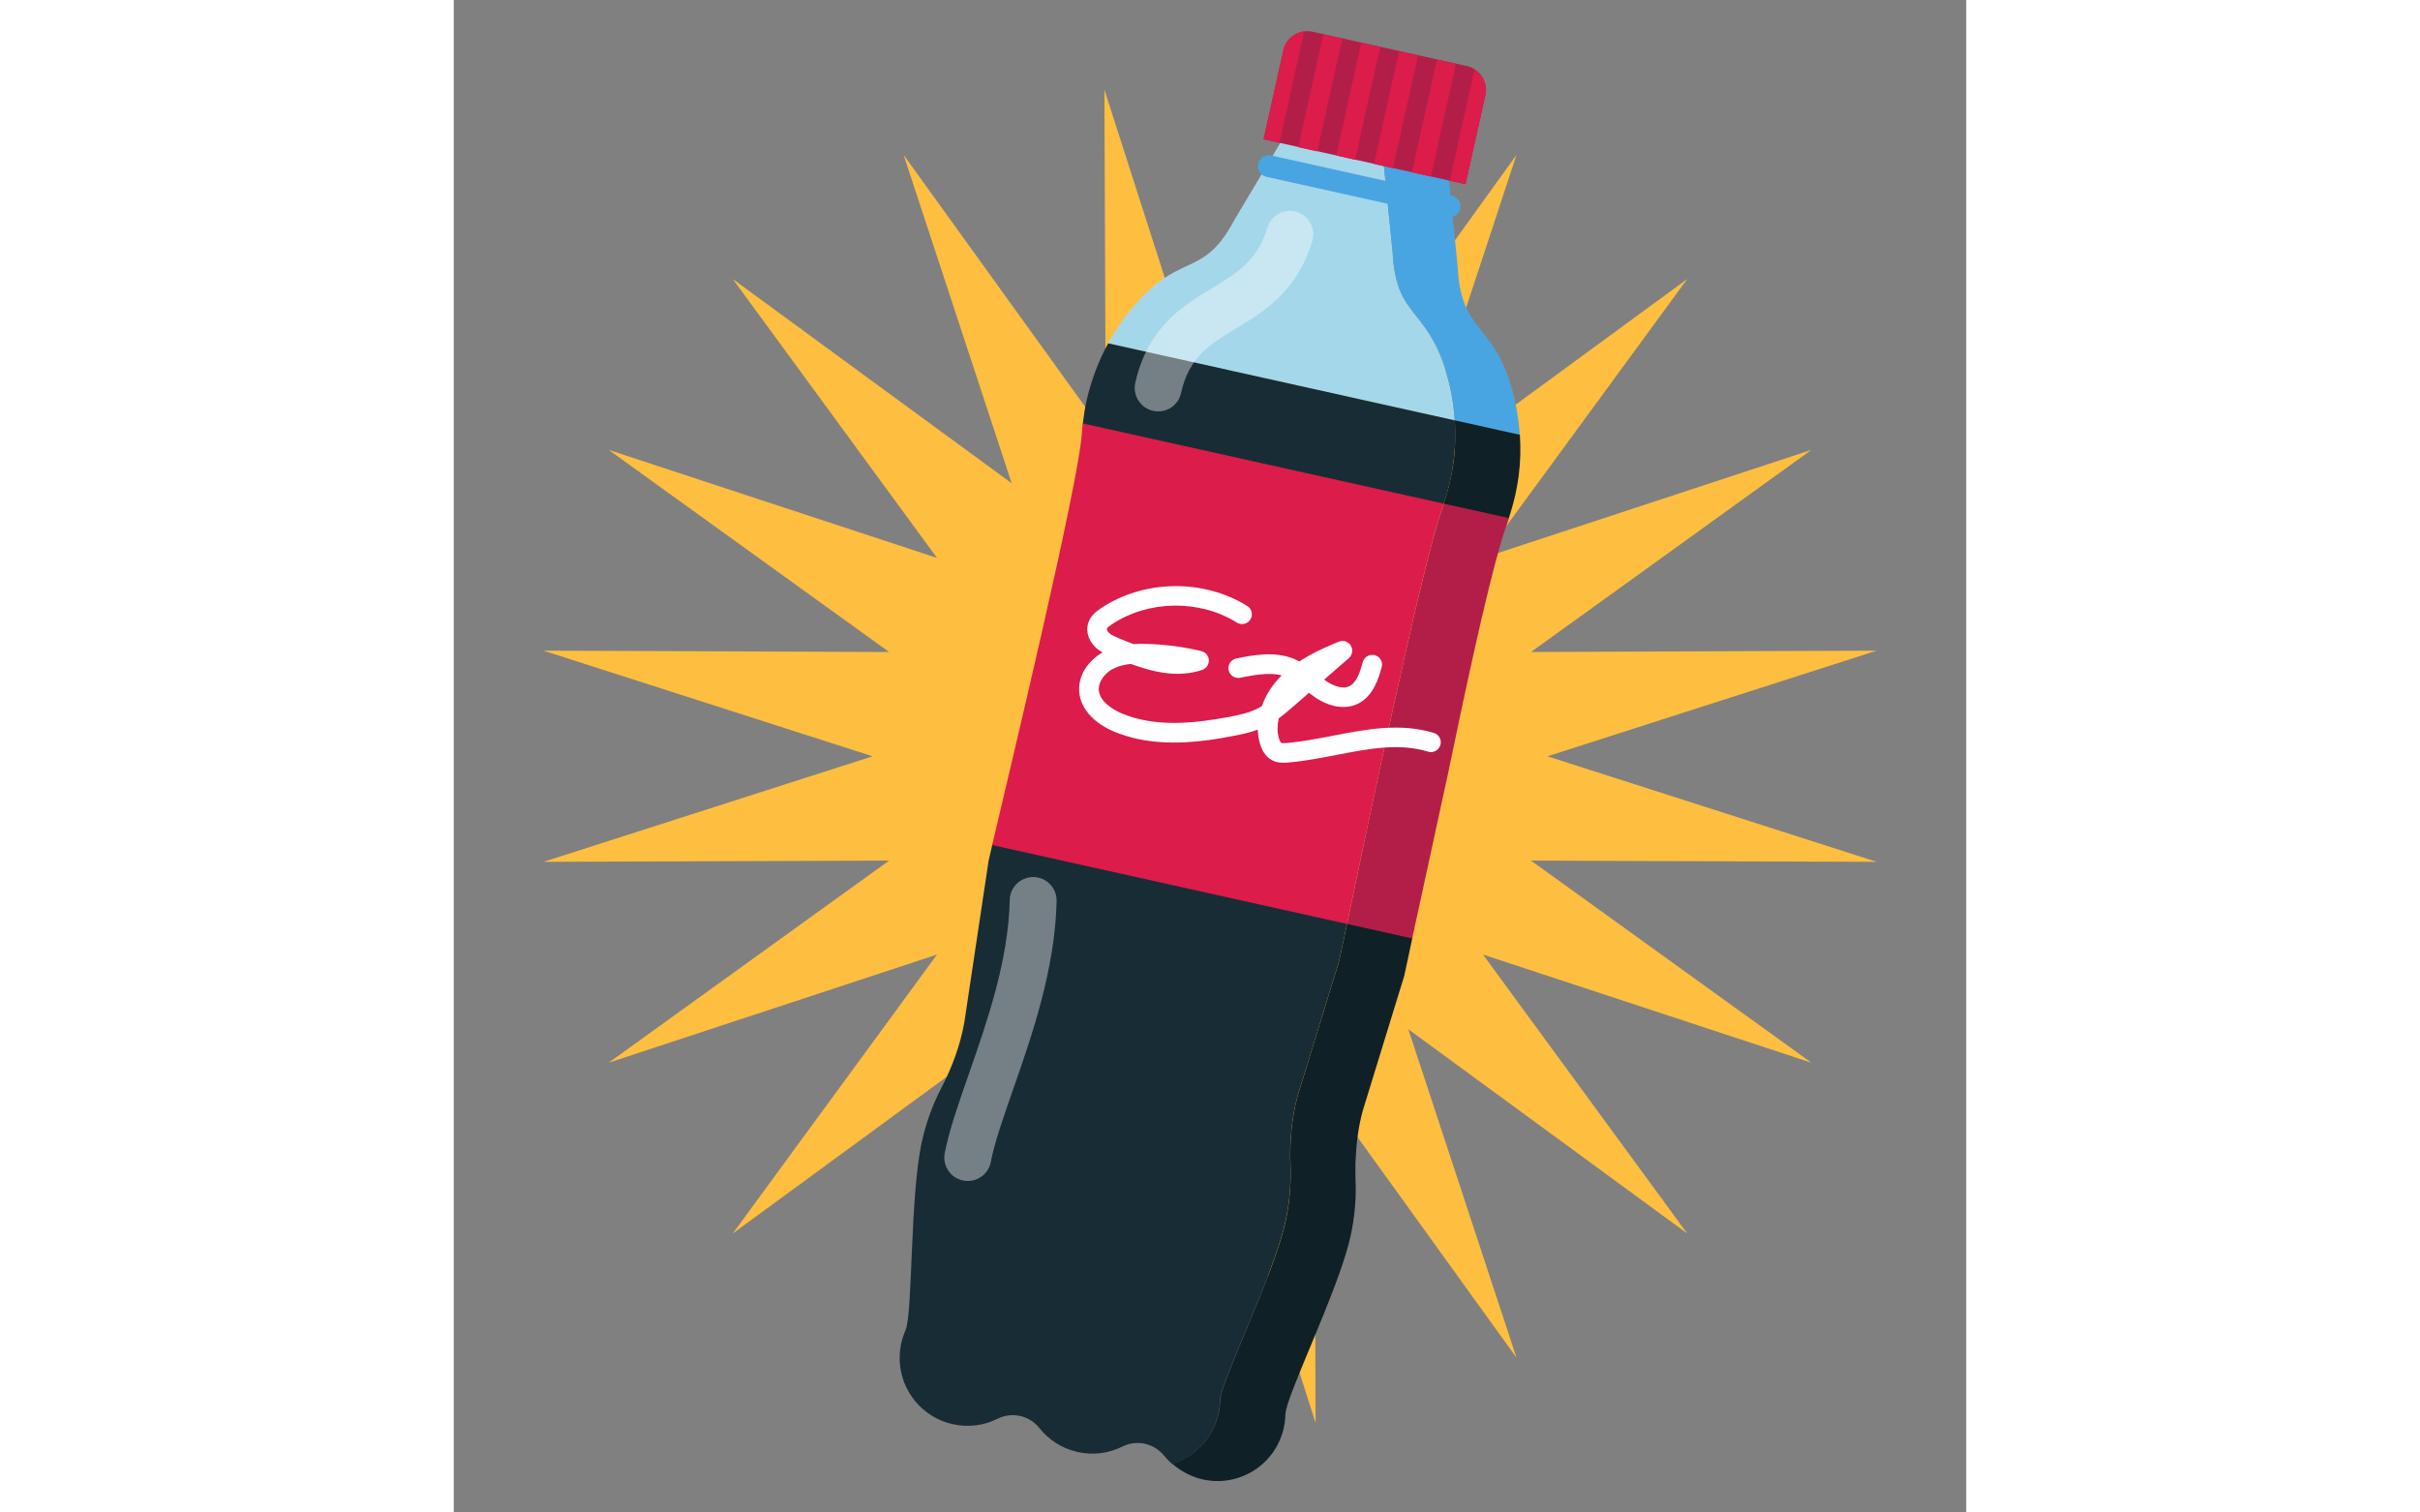 <?xml version="1.0" encoding="utf-8"?>
<!-- Generator: Adobe Illustrator 25.1.0, SVG Export Plug-In . SVG Version: 6.00 Build 0)  -->
<svg version="1.1" id="Layer_1" xmlns="http://www.w3.org/2000/svg" xmlns:xlink="http://www.w3.org/1999/xlink" width="128" height="80"
	 viewBox="0 0 133.27 133.27" style="enable-background:new 0 0 133.27 133.27;" xml:space="preserve">
<rect x="0" y="0" width="133.27" height="133.27" fill="#808080" stroke="none"/>
<style type="text/css">
	.st1{fill:#FEBE40;}
	.st2{fill:#A4D7EA;}
	.st3{fill:#48A5E2;}
	.st4{fill:#182C35;}
	.st5{fill:#0F2027;}
	.st6{fill:#DC1C4B;}
	.st7{fill:#B31E48;}
	.st8{opacity:0.4;}
	.st9{fill:#FFFFFF;}
</style>
<polygon class="st1" points="66.64,36.9 75.94,7.9 75.83,38.36 93.64,13.65 84.11,42.58 108.69,24.58 90.69,49.16 119.63,39.64
	94.92,57.45 125.38,57.33 96.37,66.64 125.38,75.94 94.92,75.83 119.63,93.64 90.69,84.11 108.69,108.69 84.11,90.69 93.64,119.63
	75.83,94.92 75.94,125.38 66.64,96.37 57.33,125.38 57.45,94.92 39.64,119.63 49.16,90.69 24.58,108.69 42.58,84.11 13.65,93.64
	38.36,75.83 7.9,75.94 36.9,66.64 7.9,57.33 38.36,57.45 13.65,39.64 42.58,49.16 24.58,24.58 49.16,42.58 39.64,13.65 57.45,38.36
	57.33,7.9 "/>
<g>
	<g>
		<g>
			<path class="st2" d="M87.38,32.59c-1.7-5.47-4.36-4.64-4.65-10.36l-0.89-8.79l5.73,1.27l0.89,8.79
				c0.29,5.72,2.95,4.88,4.65,10.36c0.42,1.35,0.69,2.75,0.81,4.18c-0.11-1.43-0.38-2.83-0.8-4.18c-1.7-5.47-4.36-4.63-4.66-10.35
				l-0.89-8.79l-14.14-3.14l-4.68,7.86c-2.61,4.91-4.58,2.9-8.35,6.99c-1.06,1.15-1.98,2.44-2.74,3.84l30.54,6.79
				C88.11,35.52,87.83,34.02,87.38,32.59z"/>
		</g>
		<g>
			<path class="st3" d="M88.46,23.51l-0.89-8.79l-5.73-1.27l0.89,8.79c0.29,5.72,2.95,4.88,4.65,10.36
				c0.45,1.44,0.73,2.93,0.82,4.46l5.73,1.27c-0.01-0.09-0.01-0.19-0.02-0.28c-0.11-1.43-0.38-2.83-0.81-4.18
				C91.42,28.39,88.75,29.23,88.46,23.51z"/>
		</g>
		<g>
			<path class="st4" d="M55.81,37.47l31.4,6.98c0.41-1.2,0.71-2.46,0.88-3.77c0.16-1.22,0.19-2.44,0.11-3.64l-30.54-6.79
				c-0.84,1.55-1.49,3.24-1.9,5.05c-0.16,0.7-0.26,1.4-0.34,2.1C55.56,37.43,55.68,37.44,55.81,37.47z"/>
		</g>
		<g>
			<path class="st4" d="M73.72,102.73c-0.08-2.08,0.09-4.15,0.63-6.16l3.64-11.82c0.17-0.75,0.42-1.95,0.74-3.45l-31.26-6.95
				c-0.15,0.64-0.27,1.16-0.35,1.54l-2.13,14.19c-0.36,2.03-1.08,3.96-2.03,5.79c-0.76,1.46-1.34,3.04-1.71,4.72
				c-1.06,4.76-0.8,15.14-1.44,16.61c-1.56,3.58,0.55,7.49,4.16,8.29c1.39,0.31,2.77,0.11,3.95-0.48c1.26-0.63,2.8-0.29,3.68,0.82
				c0.82,1.03,1.98,1.8,3.37,2.11c1.39,0.31,2.77,0.11,3.95-0.48c1.26-0.63,2.8-0.29,3.68,0.82c0.21,0.26,0.44,0.49,0.69,0.71
				c2.34-0.72,4.16-2.86,4.23-5.63c0.04-1.6,4.68-10.89,5.74-15.65C73.64,106.04,73.78,104.37,73.72,102.73z"/>
		</g>
		<g>
			<path class="st5" d="M87.21,44.45l5.73,1.27c0.24-0.71,0.44-1.43,0.61-2.18c0.11-0.52,0.21-1.05,0.28-1.59
				c0.16-1.22,0.19-2.44,0.11-3.64l-5.73-1.27c0.08,1.2,0.05,2.41-0.11,3.64C87.92,41.99,87.61,43.25,87.21,44.45z"/>
		</g>
		<g>
			<path class="st5" d="M79.45,102.85c0-0.13-0.01-0.26,0-0.4c0-0.15,0.02-0.3,0.03-0.46c0.06-1.4,0.25-2.79,0.62-4.14l3.64-11.83
				c0.17-0.75,0.42-1.94,0.74-3.45l-5.74-1.28c-0.32,1.5-0.57,2.69-0.74,3.45l-3.64,11.82c-0.54,2.01-0.71,4.08-0.63,6.16
				c0.06,1.64-0.08,3.3-0.45,4.97c-1.06,4.76-5.69,14.05-5.74,15.65c-0.07,2.77-1.9,4.92-4.24,5.63c0.03,0.02,0.05,0.04,0.08,0.06
				c0.2,0.17,0.41,0.34,0.64,0.48c0.07,0.05,0.15,0.09,0.22,0.14c0.2,0.12,0.42,0.23,0.64,0.33c0.07,0.03,0.13,0.06,0.2,0.09
				c0.29,0.12,0.6,0.22,0.92,0.29c3.61,0.8,7.18-1.84,7.28-5.74c0.01-0.4,0.3-1.27,0.75-2.42c1.36-3.51,4.18-9.65,4.98-13.23
				c0.37-1.67,0.52-3.35,0.45-4.98C79.44,103.61,79.44,103.23,79.45,102.85z"/>
		</g>
	</g>
	<g>
		<g>
			<path class="st6" d="M87.06,44.89c0.06-0.17,0.11-0.34,0.17-0.51l-31.8-7.07c-0.04,0.31-0.07,0.61-0.09,0.92
				c-0.3,4.49-6.43,29.97-7.9,36.23l31.26,6.95C80.31,73.71,85.4,49.42,87.06,44.89z"/>
		</g>
		<g>
			<path class="st7" d="M87.24,44.38c-0.06,0.17-0.11,0.34-0.17,0.51c-1.66,4.53-6.76,28.82-8.36,36.52l5.74,1.28
				c0.3-1.45,2.8-12.81,3.18-14.64c1.44-6.94,3.32-15.78,4.66-20.3c0.01-0.04,0.03-0.09,0.04-0.13c0.05-0.15,0.09-0.3,0.13-0.44
				c0.02-0.07,0.04-0.14,0.07-0.21c0.04-0.11,0.07-0.22,0.11-0.33c0.06-0.17,0.11-0.33,0.17-0.48c0.06-0.17,0.11-0.34,0.17-0.51
				L87.24,44.38z"/>
		</g>
	</g>
	<g>
		<path class="st3" d="M87.53,19.12l-15.92-3.54c-0.52-0.11-0.84-0.63-0.73-1.15v0c0.11-0.52,0.63-0.84,1.15-0.73l15.92,3.54
			c0.52,0.11,0.84,0.63,0.73,1.15v0C88.56,18.9,88.04,19.23,87.53,19.12z"/>
	</g>
	<g>
		<path class="st7" d="M90.9,8.38l-1.75,7.85l-17.8-3.96l1.75-7.85c0.2-0.91,0.96-1.55,1.83-1.66c0.24-0.03,0.48-0.02,0.72,0.03
			l13.63,3.03c0.25,0.06,0.47,0.15,0.67,0.28C90.69,6.58,91.1,7.48,90.9,8.38z"/>
	</g>
	<g>
		<g>
			<path class="st6" d="M74.93,2.77l-2.18,9.82l-1.39-0.31l1.75-7.85C73.3,3.51,74.06,2.87,74.93,2.77z"/>
		</g>
		<g>
			
				<rect x="71.26" y="7.32" transform="matrix(0.217 -0.976 0.976 0.217 51.805 80.931)" class="st6" width="10.18" height="1.71"/>
		</g>
		<g>
			
				<rect x="74.61" y="8.06" transform="matrix(0.217 -0.976 0.976 0.217 53.696 84.775)" class="st6" width="10.18" height="1.71"/>
		</g>
		<g>
			<rect x="77.94" y="8.8" transform="matrix(0.217 -0.976 0.976 0.217 55.583 88.61)" class="st6" width="10.18" height="1.71"/>
		</g>
		<g>
			
				<rect x="81.28" y="9.54" transform="matrix(0.217 -0.976 0.976 0.217 57.472 92.449)" class="st6" width="10.18" height="1.72"/>
		</g>
		<g>
			<path class="st6" d="M90.9,8.38l-1.75,7.85l-1.39-0.31l2.18-9.82C90.69,6.58,91.1,7.48,90.9,8.38z"/>
		</g>
	</g>
	<g class="st8">
		<g>
			<path class="st9" d="M61.62,36.2c-1.11-0.25-1.81-1.35-1.57-2.46c1.1-4.93,4.23-6.82,6.75-8.34c2.25-1.36,4.02-2.43,4.9-5.35
				c0.33-1.09,1.47-1.72,2.57-1.38c1.09,0.33,1.71,1.48,1.38,2.57c-1.33,4.45-4.32,6.25-6.72,7.7c-2.31,1.4-4.14,2.5-4.85,5.7
				C63.84,35.75,62.74,36.45,61.62,36.2z"/>
		</g>
	</g>
	<g class="st8">
		<path class="st9" d="M44.84,104.01c-1.09-0.24-1.79-1.31-1.58-2.41c0.39-2,1.19-4.28,2.11-6.92c1.64-4.7,3.5-10.03,3.62-15.38
			c0.02-1.14,0.97-2.04,2.11-2.02c1.14,0.02,2.04,0.97,2.02,2.11c-0.13,6-2.19,11.9-3.85,16.65c-0.87,2.49-1.62,4.64-1.95,6.35
			c-0.22,1.12-1.3,1.85-2.42,1.63C44.88,104.02,44.86,104.01,44.84,104.01z"/>
	</g>
	<g>
		<g>
			<g>
				<path class="st9" d="M60.17,65.09c-0.66-0.15-1.31-0.35-1.95-0.61c-1.82-0.76-2.95-2.01-3.1-3.43
					c-0.17-1.58,0.88-2.91,2.05-3.56c-0.22-0.13-0.44-0.28-0.64-0.47c-0.61-0.59-0.86-1.43-0.62-2.14c0.2-0.61,0.66-0.98,1.09-1.27
					c3.76-2.54,9.08-2.62,12.92-0.21c0.4,0.25,0.53,0.79,0.27,1.19c-0.25,0.4-0.79,0.52-1.19,0.27c-3.28-2.06-7.82-1.99-11.04,0.17
					c-0.25,0.17-0.39,0.29-0.41,0.37c-0.02,0.05,0.03,0.22,0.18,0.36c0.22,0.21,0.58,0.36,0.93,0.5c0.41,0.17,0.82,0.34,1.23,0.49
					c0.44-0.03,0.86-0.02,1.27-0.01c1.58,0.05,3.17,0.26,4.71,0.63c0.38,0.09,0.65,0.42,0.66,0.8c0.02,0.39-0.23,0.74-0.59,0.86
					c-2.08,0.69-4.17,0.24-6.29-0.53c-0.54,0.06-1.07,0.18-1.54,0.42c-0.69,0.35-1.35,1.13-1.27,1.93c0.12,1.13,1.59,1.83,2.04,2.02
					c2.98,1.24,6.38,0.86,9.32,0.32c0.93-0.17,1.9-0.37,2.72-0.81c0.09-0.05,0.19-0.1,0.28-0.16c0.34-0.96,0.92-1.88,1.72-2.67
					c1.46-1.45,3.37-2.31,5.06-3.01c0.39-0.16,0.84-0.02,1.06,0.34c0.22,0.36,0.15,0.83-0.17,1.11l-4.91,4.27
					c-0.41,0.35-0.82,0.71-1.27,1.04c-0.13,0.59-0.14,1.17,0,1.7c0.09,0.33,0.2,0.45,0.23,0.46c0.08,0.04,0.34,0.02,0.44,0.01
					c1.34-0.11,2.74-0.38,4.09-0.64c2.93-0.57,5.95-1.15,8.91-0.25c0.46,0.14,0.71,0.62,0.57,1.08c-0.14,0.46-0.63,0.71-1.08,0.57
					c-2.55-0.78-5.23-0.26-8.08,0.29c-1.39,0.27-2.84,0.55-4.27,0.67c-0.4,0.03-0.87,0.05-1.33-0.17c-0.39-0.19-0.9-0.61-1.16-1.59
					c-0.1-0.37-0.15-0.76-0.16-1.14c-0.78,0.29-1.58,0.45-2.35,0.59C66.08,65.35,63.05,65.73,60.17,65.09z"/>
			</g>
		</g>
		<g>
			<g>
				<path class="st9" d="M77.61,62.21c-0.59-0.13-1.2-0.4-1.79-0.82c-0.32-0.22-0.61-0.46-0.9-0.69c-0.5-0.41-0.98-0.79-1.5-1.02
					c-1.15-0.51-2.56-0.28-4.13,0.04c-0.47,0.09-0.92-0.21-1.02-0.68c-0.09-0.47,0.21-0.92,0.68-1.02c1.44-0.29,3.42-0.69,5.17,0.07
					c0.73,0.32,1.32,0.8,1.89,1.26c0.27,0.22,0.53,0.43,0.8,0.62c0.29,0.21,1.32,0.85,2.08,0.5c0.66-0.3,0.97-1.26,1.21-2.14
					c0.13-0.46,0.6-0.72,1.06-0.6c0.46,0.13,0.73,0.6,0.6,1.06c-0.25,0.91-0.72,2.59-2.16,3.25C79.01,62.31,78.32,62.36,77.61,62.21
					z"/>
			</g>
		</g>
	</g>
</g>
</svg>
